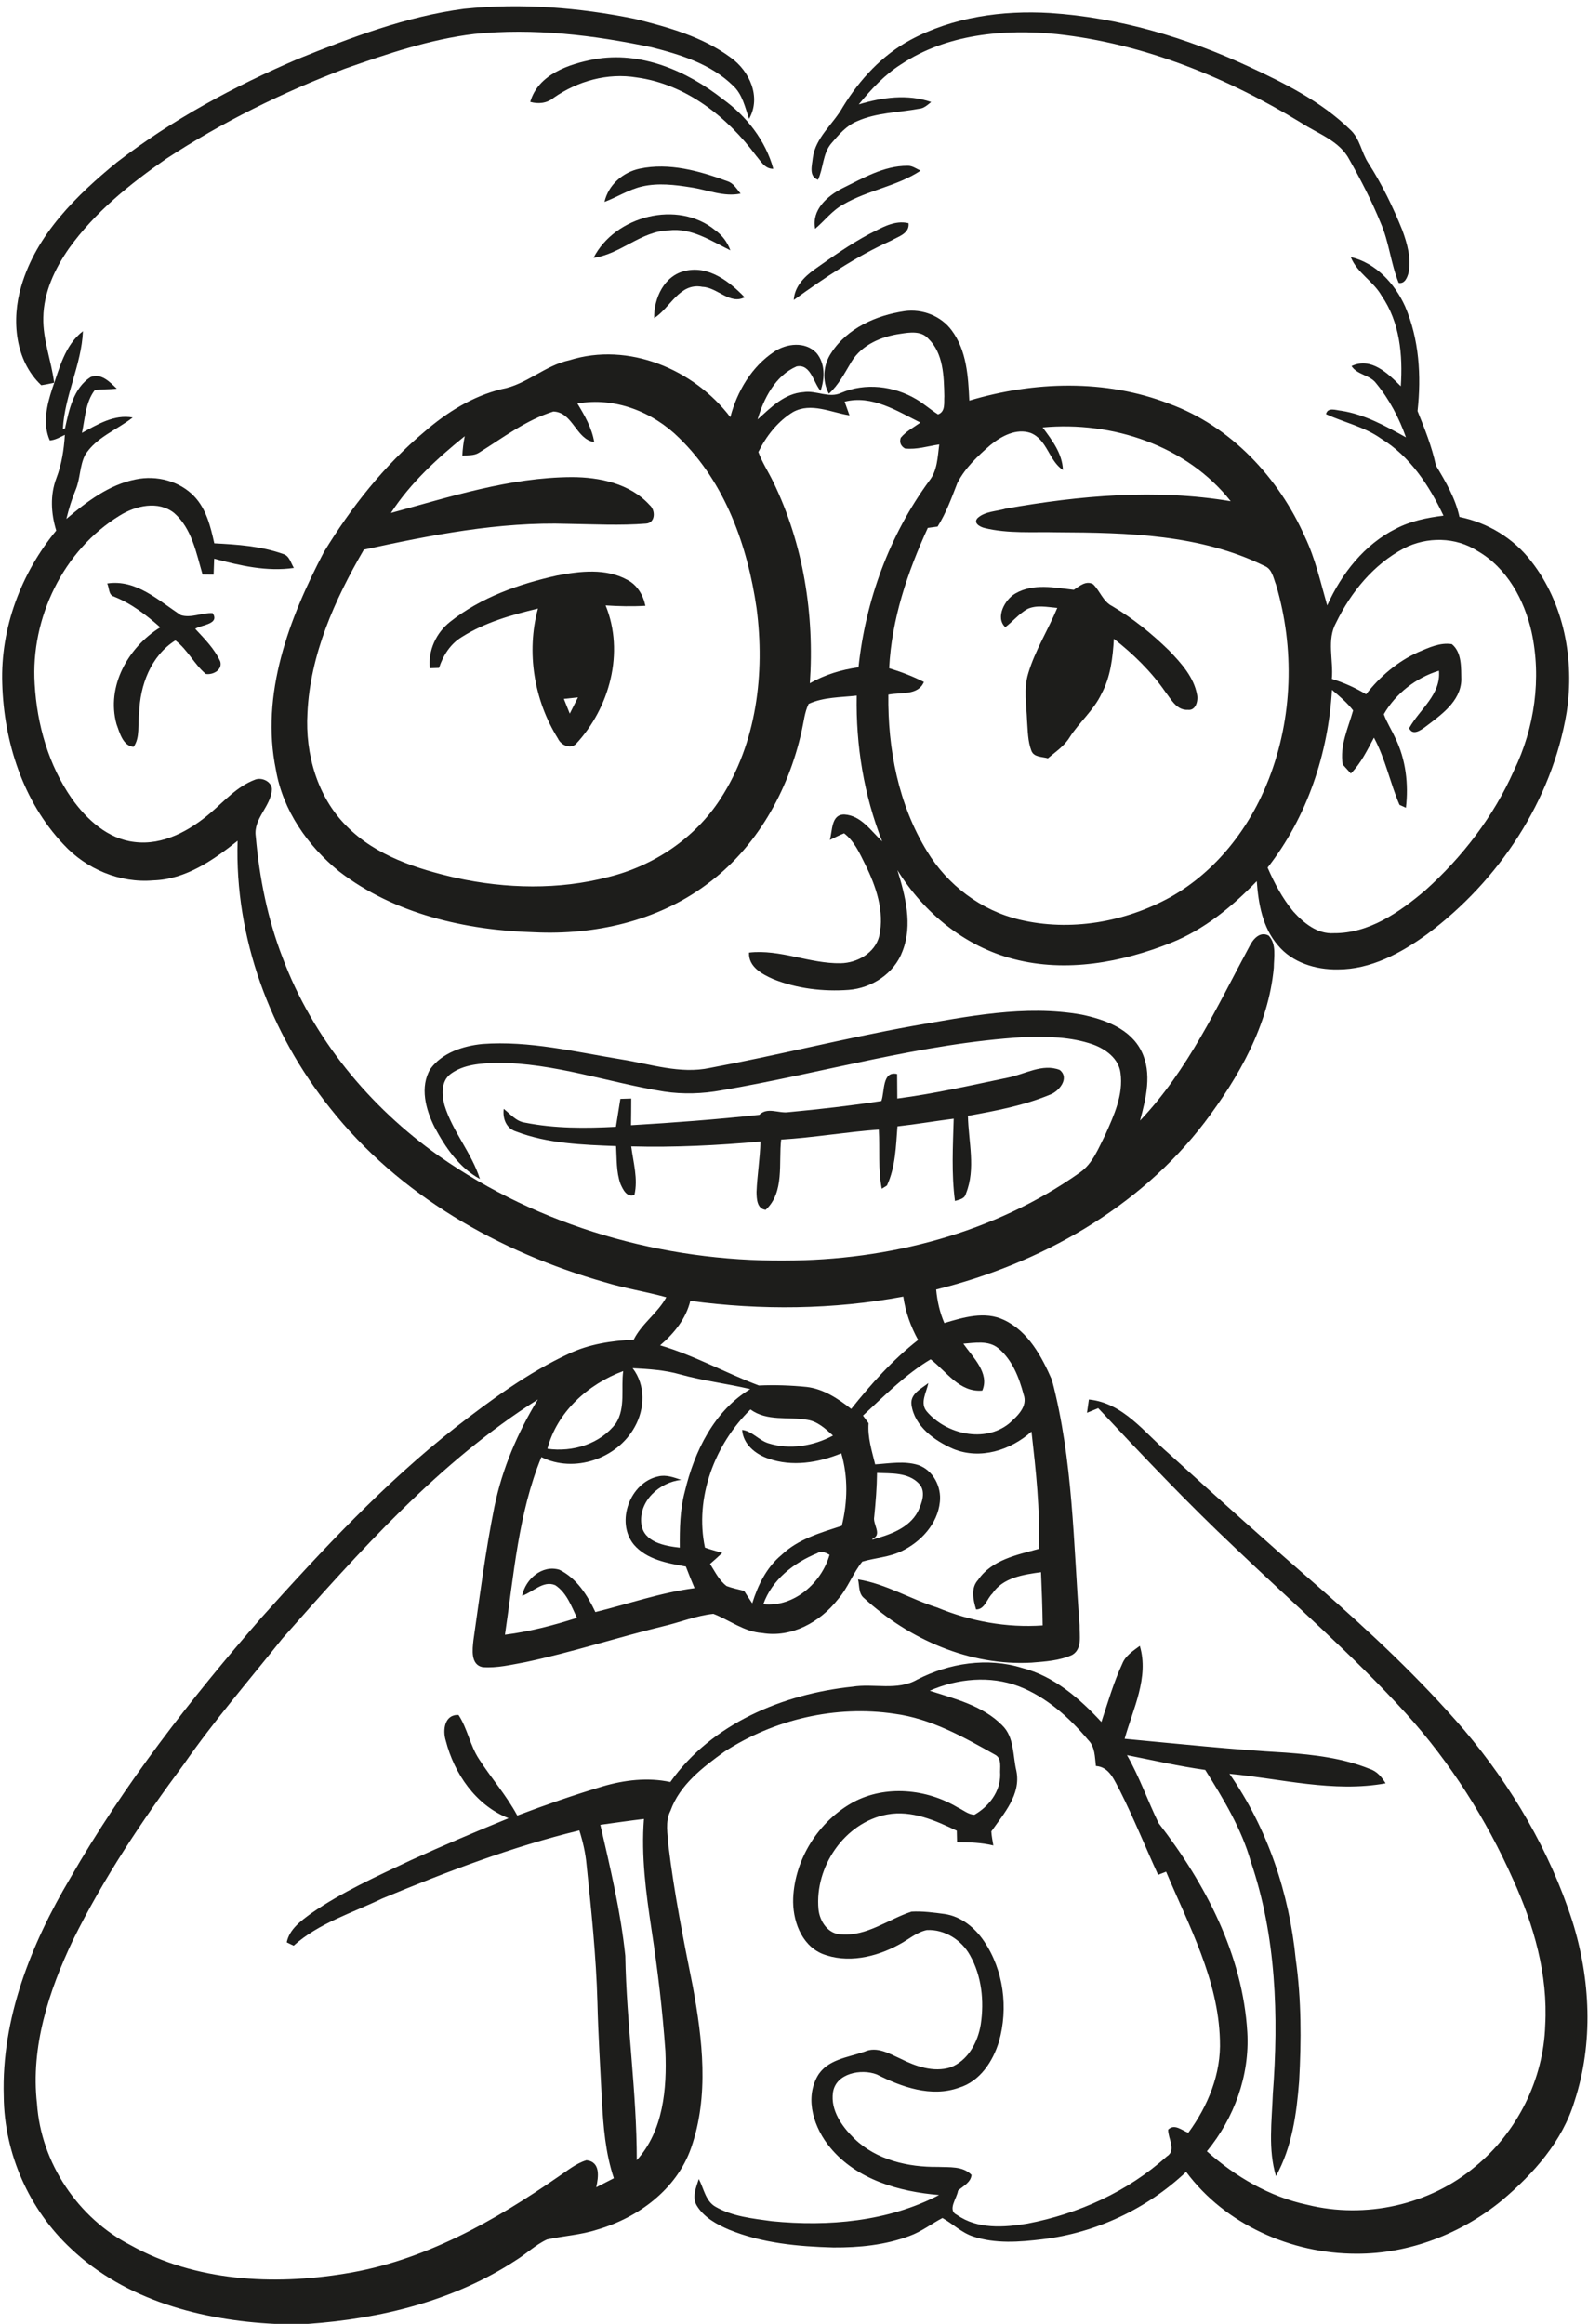 <?xml version="1.0" encoding="UTF-8" ?>
<!DOCTYPE svg PUBLIC "-//W3C//DTD SVG 1.1//EN" "http://www.w3.org/Graphics/SVG/1.1/DTD/svg11.dtd">
<svg width="425pt" height="622pt" viewBox="0 0 425 622" version="1.1" xmlns="http://www.w3.org/2000/svg">
<g id="#1d1d1bff">
<path fill="#1d1d1b" opacity="1.00" d=" M 79.73 15.78 C 94.08 9.98 108.74 4.40 124.18 2.35 C 139.44 0.78 154.92 1.98 169.92 5.05 C 178.86 7.28 188.06 9.84 195.56 15.41 C 200.62 19.00 203.78 26.00 200.48 31.81 C 199.38 28.69 198.70 25.17 196.12 22.87 C 190.27 17.15 182.18 14.64 174.44 12.67 C 158.87 9.38 142.82 7.46 126.92 9.09 C 115.02 10.53 103.61 14.43 92.36 18.37 C 75.61 24.72 59.46 32.70 44.47 42.51 C 34.77 49.24 25.40 56.79 18.48 66.46 C 14.68 71.90 11.69 78.24 11.59 85.00 C 11.45 90.96 13.76 96.58 14.49 102.44 C 13.35 102.71 12.20 102.93 11.05 103.11 C 3.97 96.46 3.04 85.54 5.68 76.64 C 9.71 62.77 20.50 52.25 31.37 43.37 C 46.13 32.01 62.64 23.10 79.73 15.78 Z" />
<path fill="#1d1d1b" opacity="1.00" d=" M 243.67 10.68 C 255.03 4.56 268.27 2.72 281.03 3.48 C 299.50 4.68 317.52 10.07 334.25 17.84 C 343.89 22.31 353.63 27.19 361.32 34.68 C 363.99 37.05 364.33 40.82 366.24 43.69 C 369.87 49.35 372.82 55.41 375.32 61.64 C 376.63 65.22 377.72 69.12 376.99 72.95 C 376.65 74.23 375.98 76.03 374.33 75.72 C 372.21 70.49 371.76 64.73 369.47 59.56 C 367.11 53.78 364.24 48.23 361.18 42.80 C 358.55 37.67 352.72 35.82 348.18 32.84 C 328.31 20.70 306.14 11.68 282.87 9.13 C 268.67 7.70 253.35 9.13 241.19 17.20 C 236.73 20.00 233.15 23.91 229.83 27.95 C 236.10 26.06 242.89 25.11 249.21 27.31 C 248.23 28.10 247.26 29.03 245.93 29.12 C 240.41 30.15 234.59 30.12 229.39 32.45 C 226.47 33.64 224.42 36.14 222.42 38.46 C 220.17 41.20 220.38 45.00 218.93 48.12 C 216.37 47.20 217.34 44.27 217.53 42.24 C 218.28 36.73 223.00 33.25 225.57 28.64 C 230.05 21.32 236.05 14.80 243.67 10.68 Z" />
<path fill="#1d1d1b" opacity="1.00" d=" M 141.91 27.28 C 144.02 19.91 152.25 17.14 159.01 15.87 C 171.46 13.61 183.82 18.95 193.45 26.53 C 199.77 31.08 204.90 37.60 206.96 45.18 C 204.71 45.25 203.60 43.12 202.33 41.64 C 194.62 31.26 183.51 22.50 170.37 20.73 C 162.60 19.44 154.57 21.70 148.17 26.18 C 146.38 27.66 144.10 27.89 141.91 27.28 Z" />
<path fill="#1d1d1b" opacity="1.00" d=" M 225.36 50.44 C 230.90 47.73 236.53 44.35 242.89 44.38 C 244.18 44.32 245.25 45.19 246.39 45.68 C 240.04 49.88 232.24 50.89 225.70 54.72 C 222.73 56.32 220.70 59.09 218.16 61.23 C 217.16 56.23 221.36 52.50 225.36 50.44 Z" />
<path fill="#1d1d1b" opacity="1.00" d=" M 161.78 54.04 C 162.81 49.49 166.69 46.11 171.18 45.15 C 179.10 43.47 187.21 45.75 194.63 48.49 C 196.29 48.99 197.16 50.57 198.21 51.82 C 193.67 52.77 189.33 50.79 184.91 50.15 C 180.62 49.46 176.17 48.92 171.88 49.90 C 168.30 50.71 165.19 52.77 161.78 54.04 Z" />
<path fill="#1d1d1b" opacity="1.00" d=" M 158.85 69.01 C 164.62 57.76 181.41 53.42 191.40 61.61 C 193.28 62.95 194.69 64.83 195.47 67.01 C 190.27 64.47 185.08 60.92 178.98 61.66 C 171.52 61.86 166.06 68.07 158.85 69.01 Z" />
<path fill="#1d1d1b" opacity="1.00" d=" M 232.65 62.63 C 235.89 61.02 239.37 58.82 243.16 59.74 C 243.48 62.54 240.33 63.33 238.40 64.46 C 229.12 68.64 220.66 74.35 212.44 80.29 C 212.64 76.68 215.27 74.05 218.03 72.08 C 222.76 68.73 227.52 65.37 232.65 62.63 Z" />
<path fill="#1d1d1b" opacity="1.00" d=" M 361.52 68.81 C 368.22 70.38 373.28 75.90 376.04 81.98 C 379.82 90.79 380.42 100.59 379.38 110.01 C 381.29 114.76 383.22 119.54 384.29 124.58 C 386.90 128.92 389.51 133.34 390.60 138.36 C 398.17 139.89 405.10 144.08 409.80 150.22 C 418.61 161.48 421.42 176.62 419.30 190.57 C 415.39 214.31 401.14 235.72 381.99 250.00 C 374.99 255.09 366.89 259.50 358.00 259.48 C 352.12 259.57 345.85 257.67 342.00 253.00 C 337.90 248.29 336.79 241.88 336.35 235.85 C 329.76 242.67 322.25 248.83 313.35 252.37 C 300.17 257.61 285.35 260.36 271.38 256.72 C 258.27 253.38 247.23 244.31 240.18 232.90 C 242.31 239.83 244.31 247.52 241.55 254.57 C 239.37 260.54 233.32 264.49 227.10 264.95 C 220.30 265.44 213.32 264.61 206.96 262.07 C 203.95 260.74 200.29 258.80 200.46 254.97 C 208.83 254.01 216.70 257.97 225.01 257.82 C 229.45 257.74 234.19 255.06 235.32 250.53 C 236.77 243.94 234.46 237.23 231.55 231.36 C 230.07 228.37 228.64 225.14 225.91 223.05 C 224.60 223.55 223.35 224.21 222.09 224.82 C 222.81 222.37 222.41 217.88 226.04 218.01 C 230.48 218.30 233.12 222.43 236.10 225.21 C 231.20 212.82 229.04 199.49 229.28 186.19 C 224.97 186.68 220.44 186.57 216.42 188.40 C 215.32 190.65 215.12 193.21 214.56 195.63 C 211.02 211.72 202.39 227.11 188.90 236.89 C 175.80 246.57 159.10 250.30 143.02 249.53 C 124.66 249.00 105.55 244.64 90.77 233.25 C 82.35 226.41 75.71 216.93 73.85 206.09 C 69.65 185.80 77.38 165.48 86.69 147.75 C 93.99 135.79 102.78 124.61 113.56 115.59 C 119.54 110.40 126.46 106.04 134.23 104.15 C 140.85 102.98 145.82 97.82 152.39 96.42 C 168.18 91.45 185.71 98.83 195.46 111.65 C 197.26 104.77 201.16 98.16 207.16 94.16 C 210.47 91.90 215.53 91.32 218.50 94.46 C 220.88 97.25 220.75 101.32 219.61 104.61 C 217.67 102.42 217.00 97.33 213.19 98.08 C 207.54 100.53 204.40 106.62 202.75 112.27 C 206.30 109.08 209.96 105.28 215.03 104.95 C 218.42 104.40 221.84 106.68 225.10 105.16 C 231.57 102.37 239.23 103.30 245.21 106.84 C 247.27 108.04 249.03 109.66 251.05 110.92 C 253.11 110.18 252.61 107.75 252.73 106.04 C 252.62 100.73 252.52 94.55 248.41 90.60 C 246.53 88.50 243.51 88.95 241.04 89.33 C 235.94 90.03 230.63 92.26 227.87 96.83 C 226.07 99.83 224.47 103.01 221.83 105.38 C 219.97 101.92 220.30 97.65 222.49 94.42 C 226.76 87.82 234.53 84.39 242.08 83.28 C 246.82 82.61 251.81 84.53 254.68 88.39 C 258.71 93.76 259.13 100.76 259.42 107.22 C 276.75 102.04 295.85 101.44 312.89 108.05 C 329.40 114.06 342.24 127.85 349.26 143.72 C 352.03 149.55 353.43 155.88 355.20 162.05 C 359.03 153.56 365.12 145.75 373.58 141.51 C 377.53 139.45 381.93 138.55 386.32 138.02 C 382.50 129.97 377.39 122.13 369.62 117.40 C 365.17 114.24 359.77 113.09 354.88 110.85 C 355.34 108.87 357.62 109.83 358.97 109.94 C 365.23 110.91 370.82 114.04 376.28 117.06 C 374.44 111.88 371.85 106.91 368.35 102.66 C 366.68 100.33 363.26 100.38 361.72 97.98 C 366.97 95.50 371.47 99.97 374.90 103.38 C 375.46 95.05 374.64 86.23 369.77 79.18 C 367.58 75.26 363.18 73.05 361.52 68.81 M 226.05 107.51 C 226.49 108.73 226.92 109.94 227.35 111.17 C 222.41 110.41 217.09 107.64 212.26 110.27 C 208.17 112.76 205.07 116.72 202.97 120.98 C 203.98 123.80 205.67 126.31 206.96 129.01 C 215.04 145.65 217.99 164.50 216.74 182.88 C 220.75 180.58 225.20 179.23 229.76 178.60 C 231.65 160.70 238.04 143.24 248.70 128.69 C 250.90 125.94 250.93 122.28 251.37 118.96 C 248.32 119.41 245.28 120.41 242.18 120.04 C 241.05 119.36 240.68 118.41 241.06 117.18 C 242.49 115.45 244.53 114.40 246.33 113.11 C 240.03 109.99 233.41 105.65 226.05 107.51 M 154.53 108.00 C 156.48 111.22 158.41 114.55 159.03 118.33 C 154.13 117.59 153.35 110.33 148.11 110.14 C 140.81 112.41 134.64 117.16 128.22 121.15 C 126.88 122.02 125.23 121.80 123.73 121.98 C 123.81 120.22 124.03 118.47 124.38 116.75 C 116.98 122.72 109.83 129.28 104.62 137.30 C 120.46 132.98 136.40 127.78 153.00 127.70 C 160.45 127.70 168.65 129.43 173.85 135.17 C 175.49 136.54 175.45 139.96 172.90 140.14 C 165.96 140.69 158.97 140.31 152.02 140.20 C 133.56 139.61 115.33 143.21 97.38 147.12 C 89.58 160.51 83.00 175.20 82.28 190.91 C 81.66 201.82 84.93 213.35 92.82 221.18 C 100.63 229.07 111.56 232.56 122.11 234.98 C 135.45 237.88 149.51 238.22 162.77 234.75 C 174.91 231.78 186.00 224.37 192.81 213.82 C 202.53 198.88 204.76 180.15 202.48 162.77 C 200.08 146.12 194.07 129.17 181.77 117.22 C 174.70 110.21 164.50 106.20 154.53 108.00 M 279.04 114.41 C 281.56 117.80 284.32 121.38 284.48 125.80 C 280.70 123.31 280.28 117.67 275.83 115.89 C 271.98 114.58 268.02 116.72 265.09 119.10 C 261.70 122.04 258.29 125.23 256.23 129.27 C 254.68 133.25 253.23 137.30 250.93 140.94 C 250.28 141.03 248.96 141.21 248.31 141.29 C 242.88 153.15 238.62 165.73 237.97 178.85 C 241.16 179.82 244.28 181.01 247.26 182.53 C 245.71 186.26 240.95 185.25 237.75 185.93 C 237.57 200.42 240.45 215.38 248.11 227.85 C 253.56 236.86 262.55 243.69 272.84 246.14 C 286.40 249.39 301.04 246.83 313.19 240.15 C 325.45 233.28 334.51 221.57 339.55 208.58 C 345.99 192.10 346.52 173.50 341.53 156.57 C 340.80 154.74 340.49 152.29 338.42 151.48 C 321.29 143.02 301.73 142.55 283.00 142.47 C 276.47 142.31 269.81 142.89 263.41 141.30 C 262.21 140.99 260.38 139.96 261.67 138.63 C 263.64 136.85 266.68 136.89 269.16 136.14 C 288.98 132.62 309.39 130.80 329.38 134.16 C 317.60 119.21 297.62 112.68 279.04 114.41 M 375.73 146.77 C 367.63 151.06 361.56 158.48 357.60 166.63 C 355.01 171.27 356.92 176.69 356.45 181.71 C 359.65 182.72 362.74 184.08 365.61 185.83 C 369.32 181.05 374.05 177.02 379.60 174.53 C 382.41 173.34 385.43 171.90 388.57 172.41 C 391.31 174.66 391.02 178.81 391.10 182.03 C 390.87 187.82 385.65 191.35 381.49 194.53 C 380.26 195.44 378.06 197.01 377.14 194.90 C 379.93 189.83 385.68 185.98 385.11 179.52 C 378.98 181.40 373.55 185.61 370.35 191.17 C 371.16 193.40 372.47 195.40 373.44 197.56 C 376.25 203.29 377.01 209.90 376.27 216.20 C 375.84 216.01 374.98 215.62 374.55 215.42 C 372.02 209.53 370.79 203.12 367.71 197.44 C 365.92 200.80 364.24 204.30 361.53 207.04 C 360.80 206.24 360.07 205.44 359.36 204.64 C 358.52 199.55 360.81 194.89 362.14 190.15 C 360.52 188.06 358.49 186.35 356.48 184.65 C 355.48 201.74 349.84 218.67 339.25 232.22 C 341.05 236.36 343.21 240.43 346.10 243.93 C 348.89 247.02 352.54 250.06 356.98 249.77 C 366.38 249.85 374.50 244.18 381.39 238.36 C 391.36 229.42 399.73 218.53 405.17 206.26 C 410.72 194.84 412.59 181.56 409.89 169.12 C 407.94 160.52 403.31 152.00 395.46 147.49 C 389.62 143.69 381.86 143.60 375.73 146.77 Z" />
<path fill="#1d1d1b" opacity="1.00" d=" M 183.41 72.49 C 189.65 71.02 195.23 75.34 199.29 79.57 C 195.36 81.64 191.97 76.90 188.00 76.78 C 181.84 75.56 179.43 82.41 175.07 85.15 C 174.98 79.81 177.76 73.72 183.41 72.49 Z" />
<path fill="#1d1d1b" opacity="1.00" d=" M 13.97 104.06 C 15.92 98.57 17.33 92.37 22.20 88.64 C 21.83 97.60 17.31 105.77 16.83 114.75 L 17.39 114.70 C 18.48 109.73 19.63 103.91 24.23 100.94 C 27.06 99.77 29.42 102.25 31.26 104.04 C 29.30 104.23 27.32 104.15 25.36 104.42 C 22.87 107.67 22.77 112.01 21.93 115.87 C 26.10 113.60 30.54 110.86 35.51 111.75 C 31.28 115.09 25.75 117.02 22.78 121.77 C 21.29 124.70 21.51 128.16 20.22 131.17 C 19.19 133.67 18.40 136.26 17.76 138.89 C 23.21 134.28 29.16 129.73 36.33 128.31 C 41.90 127.15 48.10 128.73 52.05 132.93 C 55.24 136.32 56.37 141.00 57.35 145.42 C 63.53 145.74 69.85 146.16 75.72 148.26 C 77.46 148.71 77.82 150.67 78.65 152.01 C 71.44 153.07 64.25 151.39 57.32 149.54 C 57.28 150.96 57.23 152.37 57.17 153.79 C 56.43 153.78 54.95 153.77 54.21 153.76 C 52.52 148.00 51.35 141.46 46.61 137.31 C 42.35 133.92 36.29 135.35 32.03 138.00 C 16.89 147.26 8.18 165.49 9.28 183.05 C 9.89 193.89 12.99 204.81 19.24 213.77 C 23.23 219.37 28.86 224.55 35.98 225.36 C 43.64 226.34 50.87 222.29 56.49 217.45 C 60.15 214.29 63.51 210.49 68.13 208.73 C 69.93 207.93 72.62 209.08 72.77 211.18 C 72.61 215.79 67.76 219.05 68.44 223.82 C 69.42 234.92 71.61 245.97 75.65 256.38 C 83.71 277.86 98.89 296.29 117.55 309.46 C 144.39 328.27 177.34 337.66 210.00 337.39 C 237.79 337.36 266.05 330.06 288.92 313.90 C 292.43 311.51 293.96 307.37 295.81 303.73 C 298.13 298.54 300.70 293.00 299.88 287.15 C 299.39 283.29 295.86 280.75 292.44 279.53 C 286.56 277.49 280.21 277.39 274.05 277.58 C 246.57 279.24 220.08 287.24 193.06 291.84 C 188.02 292.76 182.84 292.93 177.77 292.17 C 162.82 289.76 148.28 284.48 133.00 284.46 C 128.75 284.62 124.08 284.84 120.54 287.49 C 117.99 289.45 118.23 293.11 118.98 295.89 C 121.14 302.89 126.21 308.56 128.44 315.55 C 122.89 312.54 119.20 307.12 116.30 301.69 C 113.94 296.98 112.29 290.94 115.18 286.10 C 118.36 281.75 123.93 279.95 129.09 279.43 C 141.64 278.49 153.99 281.55 166.29 283.55 C 174.11 284.80 182.00 287.53 189.98 285.84 C 208.02 282.46 225.84 277.95 243.91 274.67 C 258.89 272.09 274.26 268.87 289.46 271.57 C 295.66 272.86 302.59 275.35 305.53 281.45 C 308.38 287.31 306.71 293.97 305.11 299.93 C 317.92 286.50 325.69 269.47 334.38 253.33 C 335.31 251.41 337.17 249.17 339.54 250.42 C 341.70 252.73 340.93 256.18 340.91 259.04 C 339.49 274.42 331.54 288.31 322.39 300.42 C 304.84 323.43 278.33 338.24 250.55 345.15 C 250.84 348.23 251.50 351.27 252.74 354.12 C 257.85 352.60 263.54 350.85 268.67 353.28 C 275.16 356.29 278.79 363.07 281.53 369.33 C 287.18 390.75 287.28 413.05 288.93 435.01 C 288.87 437.65 289.72 441.34 286.95 442.95 C 283.56 444.50 279.73 444.72 276.06 445.02 C 259.53 445.94 243.31 438.78 231.25 427.75 C 229.74 426.54 230.05 424.43 229.64 422.74 C 237.11 423.93 243.66 428.02 250.82 430.26 C 259.74 433.95 269.39 435.72 279.05 435.05 C 278.99 430.29 278.81 425.55 278.61 420.80 C 273.91 421.45 268.44 422.23 265.59 426.52 C 264.13 427.89 263.57 430.81 261.23 430.78 C 260.46 428.20 259.73 425.06 261.78 422.85 C 265.45 417.48 272.12 416.18 277.97 414.58 C 278.43 404.11 277.23 393.58 276.06 383.17 C 270.47 388.17 262.35 390.75 255.15 387.82 C 250.14 385.63 244.73 381.79 243.94 375.98 C 243.55 373.07 246.57 371.70 248.46 370.19 C 247.97 372.66 246.07 375.60 248.10 377.87 C 253.29 383.88 263.49 386.26 270.03 381.04 C 272.22 379.10 275.15 376.47 273.94 373.22 C 272.74 368.68 270.89 363.92 267.17 360.86 C 264.52 358.71 260.94 359.42 257.82 359.65 C 260.31 363.23 264.93 367.48 262.89 372.20 C 256.76 372.73 253.34 367.08 249.07 363.83 C 242.30 367.87 236.72 373.59 230.96 378.90 C 231.46 379.57 231.96 380.25 232.46 380.94 C 232.17 384.71 233.34 388.33 234.22 391.95 C 238.04 391.71 242.01 390.95 245.76 392.13 C 249.73 393.50 252.01 397.94 251.54 402.00 C 250.93 407.90 246.44 412.72 241.26 415.19 C 237.97 416.79 234.25 416.95 230.78 417.97 C 228.23 421.11 226.91 425.09 224.20 428.14 C 219.47 434.17 211.82 438.41 203.99 437.08 C 199.15 436.76 195.28 433.63 190.92 431.95 C 186.27 432.43 181.89 434.27 177.35 435.31 C 165.05 438.31 152.99 442.27 140.60 444.89 C 136.82 445.57 133.00 446.53 129.14 446.22 C 125.90 445.54 126.44 441.50 126.70 439.03 C 128.41 427.12 129.93 415.15 132.31 403.34 C 134.39 393.12 138.53 383.46 143.95 374.58 C 117.36 391.40 96.26 415.19 75.58 438.55 C 66.70 449.70 57.35 460.49 49.20 472.21 C 38.11 487.14 27.71 502.69 19.47 519.40 C 13.06 532.92 8.17 547.88 9.90 563.04 C 10.96 578.92 20.89 593.72 35.02 600.97 C 52.31 610.61 73.08 611.70 92.27 608.55 C 113.33 605.22 132.27 594.51 149.55 582.52 C 151.93 580.94 154.18 579.02 156.96 578.20 C 160.78 578.62 160.17 582.72 159.57 585.44 C 161.14 584.63 162.72 583.82 164.29 583.02 C 162.02 576.26 161.47 569.12 161.08 562.06 C 160.65 553.36 160.10 544.68 159.89 535.97 C 159.56 523.63 158.25 511.34 156.98 499.07 C 156.70 495.95 155.99 492.89 155.05 489.92 C 136.93 494.32 119.44 501.02 102.24 508.17 C 94.21 512.05 85.34 514.72 78.59 520.77 C 78.13 520.55 77.21 520.10 76.74 519.88 C 77.45 516.37 80.50 514.18 83.19 512.19 C 91.51 506.38 100.82 502.23 109.95 497.90 C 118.59 493.96 127.33 490.25 136.12 486.66 C 127.35 483.22 121.57 474.75 119.30 465.89 C 118.42 463.09 118.95 458.84 122.72 459.03 C 125.12 462.68 125.78 467.16 128.18 470.80 C 131.47 475.94 135.55 480.55 138.44 485.94 C 145.96 483.10 153.55 480.45 161.26 478.15 C 167.12 476.42 173.37 475.68 179.40 476.97 C 190.46 461.34 209.57 453.39 228.12 451.45 C 233.88 450.52 240.18 452.62 245.49 449.54 C 254.05 445.14 264.27 443.54 273.58 446.44 C 282.10 448.64 288.92 454.59 294.77 460.90 C 296.50 455.66 298.03 450.33 300.36 445.31 C 301.22 443.13 303.26 441.86 305.05 440.53 C 307.57 448.97 303.23 457.37 300.99 465.40 C 315.34 466.75 329.68 468.27 344.07 469.09 C 351.69 469.66 359.46 470.56 366.59 473.47 C 368.52 474.08 369.81 475.64 370.83 477.32 C 356.88 479.86 342.91 476.08 329.04 474.76 C 339.22 489.35 345.04 506.73 346.78 524.38 C 348.31 535.20 348.29 546.17 347.69 557.06 C 347.02 565.76 345.79 574.70 341.49 582.45 C 339.35 575.32 340.38 567.78 340.65 560.48 C 342.22 539.65 341.57 518.24 334.77 498.31 C 332.26 489.43 327.42 481.49 322.56 473.73 C 315.52 472.75 308.59 471.14 301.62 469.77 C 304.96 475.60 307.15 481.97 310.08 487.97 C 322.59 504.13 332.61 523.22 333.82 543.96 C 334.48 555.50 330.32 566.93 323.00 575.80 C 330.65 582.61 339.77 587.97 349.87 590.12 C 365.38 593.96 382.63 590.20 394.87 579.85 C 406.08 570.66 413.10 556.56 413.55 542.06 C 414.32 528.55 410.50 515.23 404.94 503.04 C 397.75 486.90 388.19 471.78 376.32 458.65 C 362.05 442.92 345.94 429.03 330.62 414.36 C 317.88 402.38 305.86 389.67 293.92 376.91 C 292.91 377.32 291.91 377.73 290.91 378.15 C 291.04 377.26 291.29 375.48 291.42 374.59 C 300.62 375.48 306.39 383.54 312.90 389.13 C 326.17 401.19 339.52 413.15 353.06 424.91 C 366.73 436.86 380.03 449.30 391.88 463.08 C 404.58 478.12 414.76 495.42 420.81 514.20 C 425.68 529.71 426.49 546.81 421.40 562.37 C 418.17 573.14 410.38 581.85 401.95 588.96 C 391.06 597.88 377.15 603.28 363.00 603.22 C 345.62 603.23 327.93 595.42 317.45 581.31 C 306.98 591.20 293.29 597.65 278.98 599.35 C 272.84 600.10 266.39 600.60 260.43 598.60 C 257.34 597.59 255.01 595.22 252.23 593.66 C 249.27 595.21 246.60 597.32 243.43 598.46 C 236.93 600.91 229.90 601.60 223.00 601.55 C 213.57 601.29 203.95 600.40 195.13 596.79 C 191.83 595.38 188.45 593.53 186.51 590.39 C 185.12 588.14 186.30 585.48 187.02 583.22 C 188.35 585.71 188.79 589.03 191.40 590.59 C 195.99 593.27 201.41 593.79 206.57 594.51 C 221.70 596.01 237.67 594.62 251.33 587.50 C 240.64 586.62 229.27 583.39 222.19 574.81 C 217.93 569.69 215.30 561.97 218.75 555.75 C 221.29 551.23 226.92 550.69 231.36 549.15 C 234.69 547.63 238.01 549.68 241.00 551.02 C 245.06 553.06 249.81 554.74 254.35 553.35 C 259.09 551.55 261.73 546.57 262.49 541.79 C 263.42 535.58 262.74 528.91 259.62 523.37 C 257.36 519.25 252.81 516.35 248.04 516.60 C 245.24 517.18 243.06 519.22 240.56 520.50 C 234.40 523.86 226.71 525.61 219.99 522.92 C 214.31 520.46 212.05 513.80 212.28 508.01 C 212.75 497.48 219.14 487.40 228.38 482.35 C 237.04 477.72 247.99 478.81 256.27 483.75 C 257.75 484.43 259.11 485.67 260.79 485.73 C 264.65 483.52 267.75 479.55 267.68 474.93 C 267.54 473.19 268.23 470.67 266.35 469.68 C 257.88 464.92 249.17 460.00 239.38 458.70 C 223.66 456.34 207.13 460.22 193.85 468.86 C 188.08 473.03 181.94 477.69 179.45 484.64 C 177.94 487.56 178.70 490.92 178.90 494.04 C 180.43 506.64 182.89 519.11 185.39 531.55 C 188.01 545.78 189.83 560.94 184.96 574.91 C 181.10 585.98 170.79 593.58 159.83 596.77 C 155.47 598.20 150.85 598.43 146.40 599.41 C 143.33 600.82 140.88 603.25 138.01 605.01 C 121.53 615.80 101.88 620.64 82.41 622.00 L 73.56 622.00 C 54.02 621.04 33.60 615.67 19.06 601.92 C 7.82 591.49 1.12 576.41 1.00 561.07 C 0.36 540.28 8.34 520.32 18.78 502.72 C 33.18 477.64 51.01 454.74 69.96 432.97 C 86.19 414.90 102.83 397.01 121.99 381.99 C 131.53 374.62 141.32 367.38 152.31 362.30 C 157.71 359.75 163.68 358.86 169.60 358.57 C 171.77 354.22 176.04 351.46 178.32 347.22 C 172.85 345.71 167.22 344.85 161.79 343.18 C 133.59 335.14 106.70 319.86 88.35 296.60 C 72.27 276.53 62.79 250.89 63.59 225.05 C 57.06 230.23 49.67 235.39 41.02 235.64 C 32.05 236.41 23.06 232.59 17.00 226.01 C 6.16 214.55 1.04 198.55 0.60 182.98 C 0.09 168.11 5.65 153.42 15.05 142.00 C 13.65 137.45 13.37 132.50 15.09 127.98 C 16.51 124.27 17.11 120.34 17.36 116.39 C 16.07 117.01 14.79 117.79 13.33 117.89 C 11.35 113.45 12.53 108.46 13.97 104.06 M 184.75 348.19 C 183.57 353.03 180.38 356.91 176.67 360.09 C 185.84 362.78 194.20 367.49 203.11 370.84 C 207.36 370.65 211.63 370.80 215.86 371.22 C 220.41 371.75 224.30 374.36 227.81 377.11 C 233.16 370.40 238.93 363.94 245.72 358.65 C 243.72 355.04 242.33 351.13 241.75 347.04 C 222.97 350.54 203.66 350.73 184.75 348.19 M 169.31 366.20 C 172.82 370.71 172.60 377.10 169.87 381.93 C 165.21 390.44 153.66 394.40 144.89 390.00 C 138.70 405.10 137.53 421.56 135.14 437.54 C 141.70 436.71 148.12 435.04 154.41 433.02 C 152.92 429.88 151.64 426.28 148.60 424.28 C 145.34 422.93 142.65 426.15 139.74 427.12 C 140.58 422.71 145.09 418.73 149.71 420.15 C 154.32 422.41 157.22 426.97 159.34 431.48 C 168.18 429.30 176.83 426.26 185.89 425.08 C 185.08 423.16 184.29 421.23 183.56 419.29 C 178.60 418.38 173.08 417.45 169.62 413.40 C 164.69 407.35 168.60 396.78 176.17 395.17 C 178.27 394.65 180.34 395.44 182.31 396.10 C 176.48 396.73 170.87 401.77 171.65 407.97 C 172.32 412.82 177.94 413.78 181.93 414.24 C 181.90 409.20 181.96 404.11 183.28 399.22 C 185.84 388.51 191.05 377.69 200.79 371.80 C 194.58 370.34 188.23 369.58 182.08 367.88 C 177.93 366.69 173.60 366.42 169.31 366.20 M 146.51 387.77 C 153.24 388.74 160.69 386.49 164.86 380.93 C 167.48 376.78 166.15 371.61 166.79 366.98 C 157.45 370.43 149.06 377.91 146.51 387.77 M 200.85 377.26 C 191.26 386.61 185.86 400.94 188.67 414.22 C 190.18 414.77 191.76 415.16 193.31 415.63 C 192.24 416.65 191.14 417.62 190.03 418.59 C 191.36 420.65 192.45 423.01 194.47 424.52 C 195.98 425.09 197.58 425.40 199.15 425.81 C 199.86 426.92 200.58 428.04 201.32 429.14 C 202.84 424.26 205.17 419.48 209.18 416.17 C 213.63 411.92 219.62 410.25 225.29 408.39 C 226.85 402.03 227.00 395.32 225.16 389.00 C 219.02 391.51 212.00 392.66 205.60 390.39 C 202.18 389.22 198.90 386.58 198.62 382.72 C 201.30 383.04 203.08 385.50 205.62 386.29 C 211.35 388.11 217.70 387.04 222.94 384.24 C 220.92 382.40 218.79 380.41 215.97 380.01 C 210.92 379.15 205.30 380.50 200.85 377.26 M 234.72 394.24 C 234.68 398.16 234.36 402.07 233.97 405.97 C 233.53 407.98 236.17 410.71 233.57 411.84 L 233.40 412.11 C 238.02 410.81 243.21 409.13 245.64 404.60 C 246.72 402.34 247.94 399.17 245.92 397.07 C 243.03 394.07 238.53 394.40 234.72 394.24 M 218.70 415.73 C 212.45 418.27 206.59 422.83 204.28 429.39 C 212.52 430.23 219.85 423.69 222.02 416.14 C 220.98 415.59 219.81 414.96 218.70 415.73 M 248.82 452.53 C 255.61 454.71 263.06 456.54 268.22 461.80 C 271.50 464.97 271.03 469.89 272.02 474.00 C 273.30 480.33 268.64 485.42 265.31 490.19 C 265.38 491.45 265.65 492.69 265.85 493.95 C 262.66 493.18 259.39 493.08 256.14 493.08 C 256.12 492.31 256.08 490.77 256.07 490.00 C 250.30 487.23 243.98 484.45 237.44 485.65 C 226.03 487.77 218.01 499.68 219.05 511.00 C 219.35 514.18 221.57 517.66 225.07 517.74 C 232.00 518.33 237.70 513.70 243.96 511.66 C 246.93 511.50 249.91 511.90 252.86 512.30 C 257.26 512.96 260.93 515.97 263.36 519.58 C 268.62 527.33 269.88 537.47 267.36 546.42 C 265.75 551.76 262.25 557.09 256.66 558.78 C 249.23 561.44 241.33 558.61 234.64 555.22 C 230.52 553.65 223.69 554.87 222.93 560.05 C 222.25 564.87 225.35 569.18 228.62 572.38 C 234.49 578.11 243.02 580.08 251.01 579.98 C 254.05 580.13 257.68 579.70 260.01 582.12 C 259.84 584.17 257.76 585.10 256.40 586.33 C 256.14 588.40 253.40 591.55 256.13 592.84 C 261.58 596.69 268.69 596.21 274.94 595.16 C 288.62 592.55 301.85 586.58 312.24 577.21 C 314.96 575.54 312.57 572.42 312.64 570.00 C 314.35 568.33 316.31 570.20 318.03 570.85 C 323.29 563.70 326.85 555.02 326.49 546.02 C 326.06 529.93 318.21 515.47 312.09 500.98 C 311.56 501.19 310.49 501.60 309.95 501.81 C 306.51 494.32 303.44 486.66 299.73 479.29 C 298.21 476.53 296.96 472.93 293.30 472.68 C 293.00 470.28 293.10 467.58 291.25 465.74 C 286.19 459.71 280.08 454.22 272.65 451.34 C 264.96 448.43 256.25 449.26 248.82 452.53 M 160.67 488.42 C 163.34 500.00 166.12 511.65 167.35 523.49 C 167.67 541.75 170.43 559.91 170.42 578.18 C 177.53 570.34 178.51 559.08 178.08 548.98 C 177.31 538.08 176.02 527.21 174.36 516.41 C 172.89 506.64 171.56 496.75 172.34 486.85 C 168.44 487.31 164.56 487.89 160.67 488.42 Z" />
<path fill="#1d1d1b" opacity="1.00" d=" M 149.12 154.03 C 155.27 152.86 162.14 152.05 167.85 155.18 C 170.54 156.55 172.14 159.27 172.73 162.14 C 169.18 162.35 165.63 162.27 162.08 162.04 C 167.21 174.61 163.18 189.46 154.12 199.15 C 152.59 200.58 150.09 199.40 149.32 197.67 C 142.92 187.46 140.81 174.56 143.97 162.89 C 136.90 164.57 129.74 166.60 123.56 170.52 C 120.52 172.36 118.59 175.44 117.50 178.76 C 116.89 178.78 115.67 178.82 115.05 178.84 C 114.55 174.05 116.72 169.42 120.44 166.45 C 128.70 159.88 138.92 156.29 149.12 154.03 M 150.91 187.07 C 151.44 188.38 151.97 189.69 152.49 191.01 C 153.23 189.57 153.96 188.12 154.68 186.66 C 153.74 186.76 151.86 186.97 150.91 187.07 Z" />
<path fill="#1d1d1b" opacity="1.00" d=" M 28.69 156.17 C 36.48 154.98 42.41 160.75 48.41 164.64 C 51.14 165.51 54.09 163.93 56.93 164.11 C 58.82 167.10 54.03 167.18 52.24 168.30 C 54.74 170.99 57.44 173.68 58.96 177.07 C 59.57 179.32 57.01 180.69 55.08 180.39 C 51.96 177.77 50.21 173.88 46.93 171.41 C 40.38 175.53 37.44 183.44 37.25 190.90 C 36.78 193.86 37.58 197.31 35.76 199.90 C 32.87 199.65 32.03 196.10 31.18 193.81 C 28.39 183.66 34.31 173.21 42.89 167.91 C 39.13 164.58 35.09 161.48 30.38 159.63 C 29.01 159.15 29.26 157.27 28.69 156.17 Z" />
<path fill="#1d1d1b" opacity="1.00" d=" M 287.39 157.86 C 288.90 156.87 290.65 155.29 292.56 156.37 C 294.43 158.21 295.22 161.04 297.70 162.25 C 303.24 165.53 308.28 169.62 312.88 174.11 C 316.12 177.48 319.54 181.24 320.38 186.00 C 320.70 187.63 320.01 190.27 317.91 189.99 C 314.91 190.17 313.43 187.17 311.86 185.16 C 308.09 179.70 303.31 175.06 298.11 170.98 C 297.82 176.02 297.22 181.20 294.78 185.73 C 292.71 190.12 288.88 193.27 286.29 197.31 C 284.86 199.68 282.52 201.22 280.45 202.97 C 278.92 202.51 276.67 202.73 276.02 200.91 C 275.07 198.40 275.08 195.66 274.88 193.01 C 274.73 188.74 273.91 184.37 275.20 180.19 C 277.03 174.05 280.51 168.60 282.96 162.71 C 280.32 162.50 277.49 161.84 274.98 162.99 C 272.72 164.25 271.10 166.34 269.04 167.87 C 266.30 165.29 268.93 160.40 271.81 158.81 C 276.57 156.08 282.24 157.28 287.39 157.86 Z" />
<path fill="#1d1d1b" opacity="1.00" d=" M 269.74 288.44 C 274.27 287.54 278.99 284.57 283.62 286.38 C 286.34 288.54 283.47 292.12 281.00 293.00 C 274.00 295.90 266.48 297.32 259.05 298.66 C 259.19 305.55 261.20 312.81 258.53 319.44 C 258.21 320.88 256.76 321.08 255.58 321.45 C 254.61 314.14 255.03 306.76 255.24 299.42 C 250.22 300.06 245.22 300.92 240.19 301.48 C 239.78 306.82 239.67 312.38 237.37 317.32 C 237.03 317.53 236.34 317.96 235.99 318.17 C 234.96 312.96 235.51 307.61 235.19 302.34 C 226.45 302.98 217.80 304.49 209.06 305.02 C 208.34 311.24 210.03 319.11 204.92 323.82 C 202.57 323.55 202.50 320.86 202.47 319.03 C 202.65 314.53 203.42 310.06 203.52 305.55 C 192.02 306.56 180.49 307.16 168.94 306.84 C 169.48 311.13 170.80 315.51 169.79 319.84 C 167.76 320.60 166.73 318.39 166.06 316.89 C 164.90 313.65 165.09 310.14 164.88 306.76 C 155.89 306.41 146.62 306.11 138.13 302.86 C 135.46 302.02 134.49 299.38 134.81 296.79 C 136.59 298.17 138.13 300.16 140.51 300.48 C 148.51 302.07 156.72 302.02 164.84 301.59 C 165.25 299.10 165.64 296.61 166.03 294.12 C 166.76 294.10 168.21 294.06 168.94 294.03 C 168.94 296.41 168.91 298.79 168.88 301.17 C 180.34 300.50 191.81 299.61 203.22 298.39 C 205.40 296.21 208.42 298.07 211.06 297.67 C 219.35 296.90 227.64 295.94 235.88 294.69 C 236.81 292.18 236.04 286.57 240.10 287.47 C 240.11 289.65 240.13 291.84 240.15 294.03 C 250.11 292.73 259.91 290.48 269.74 288.44 Z" />
</g>
</svg>
